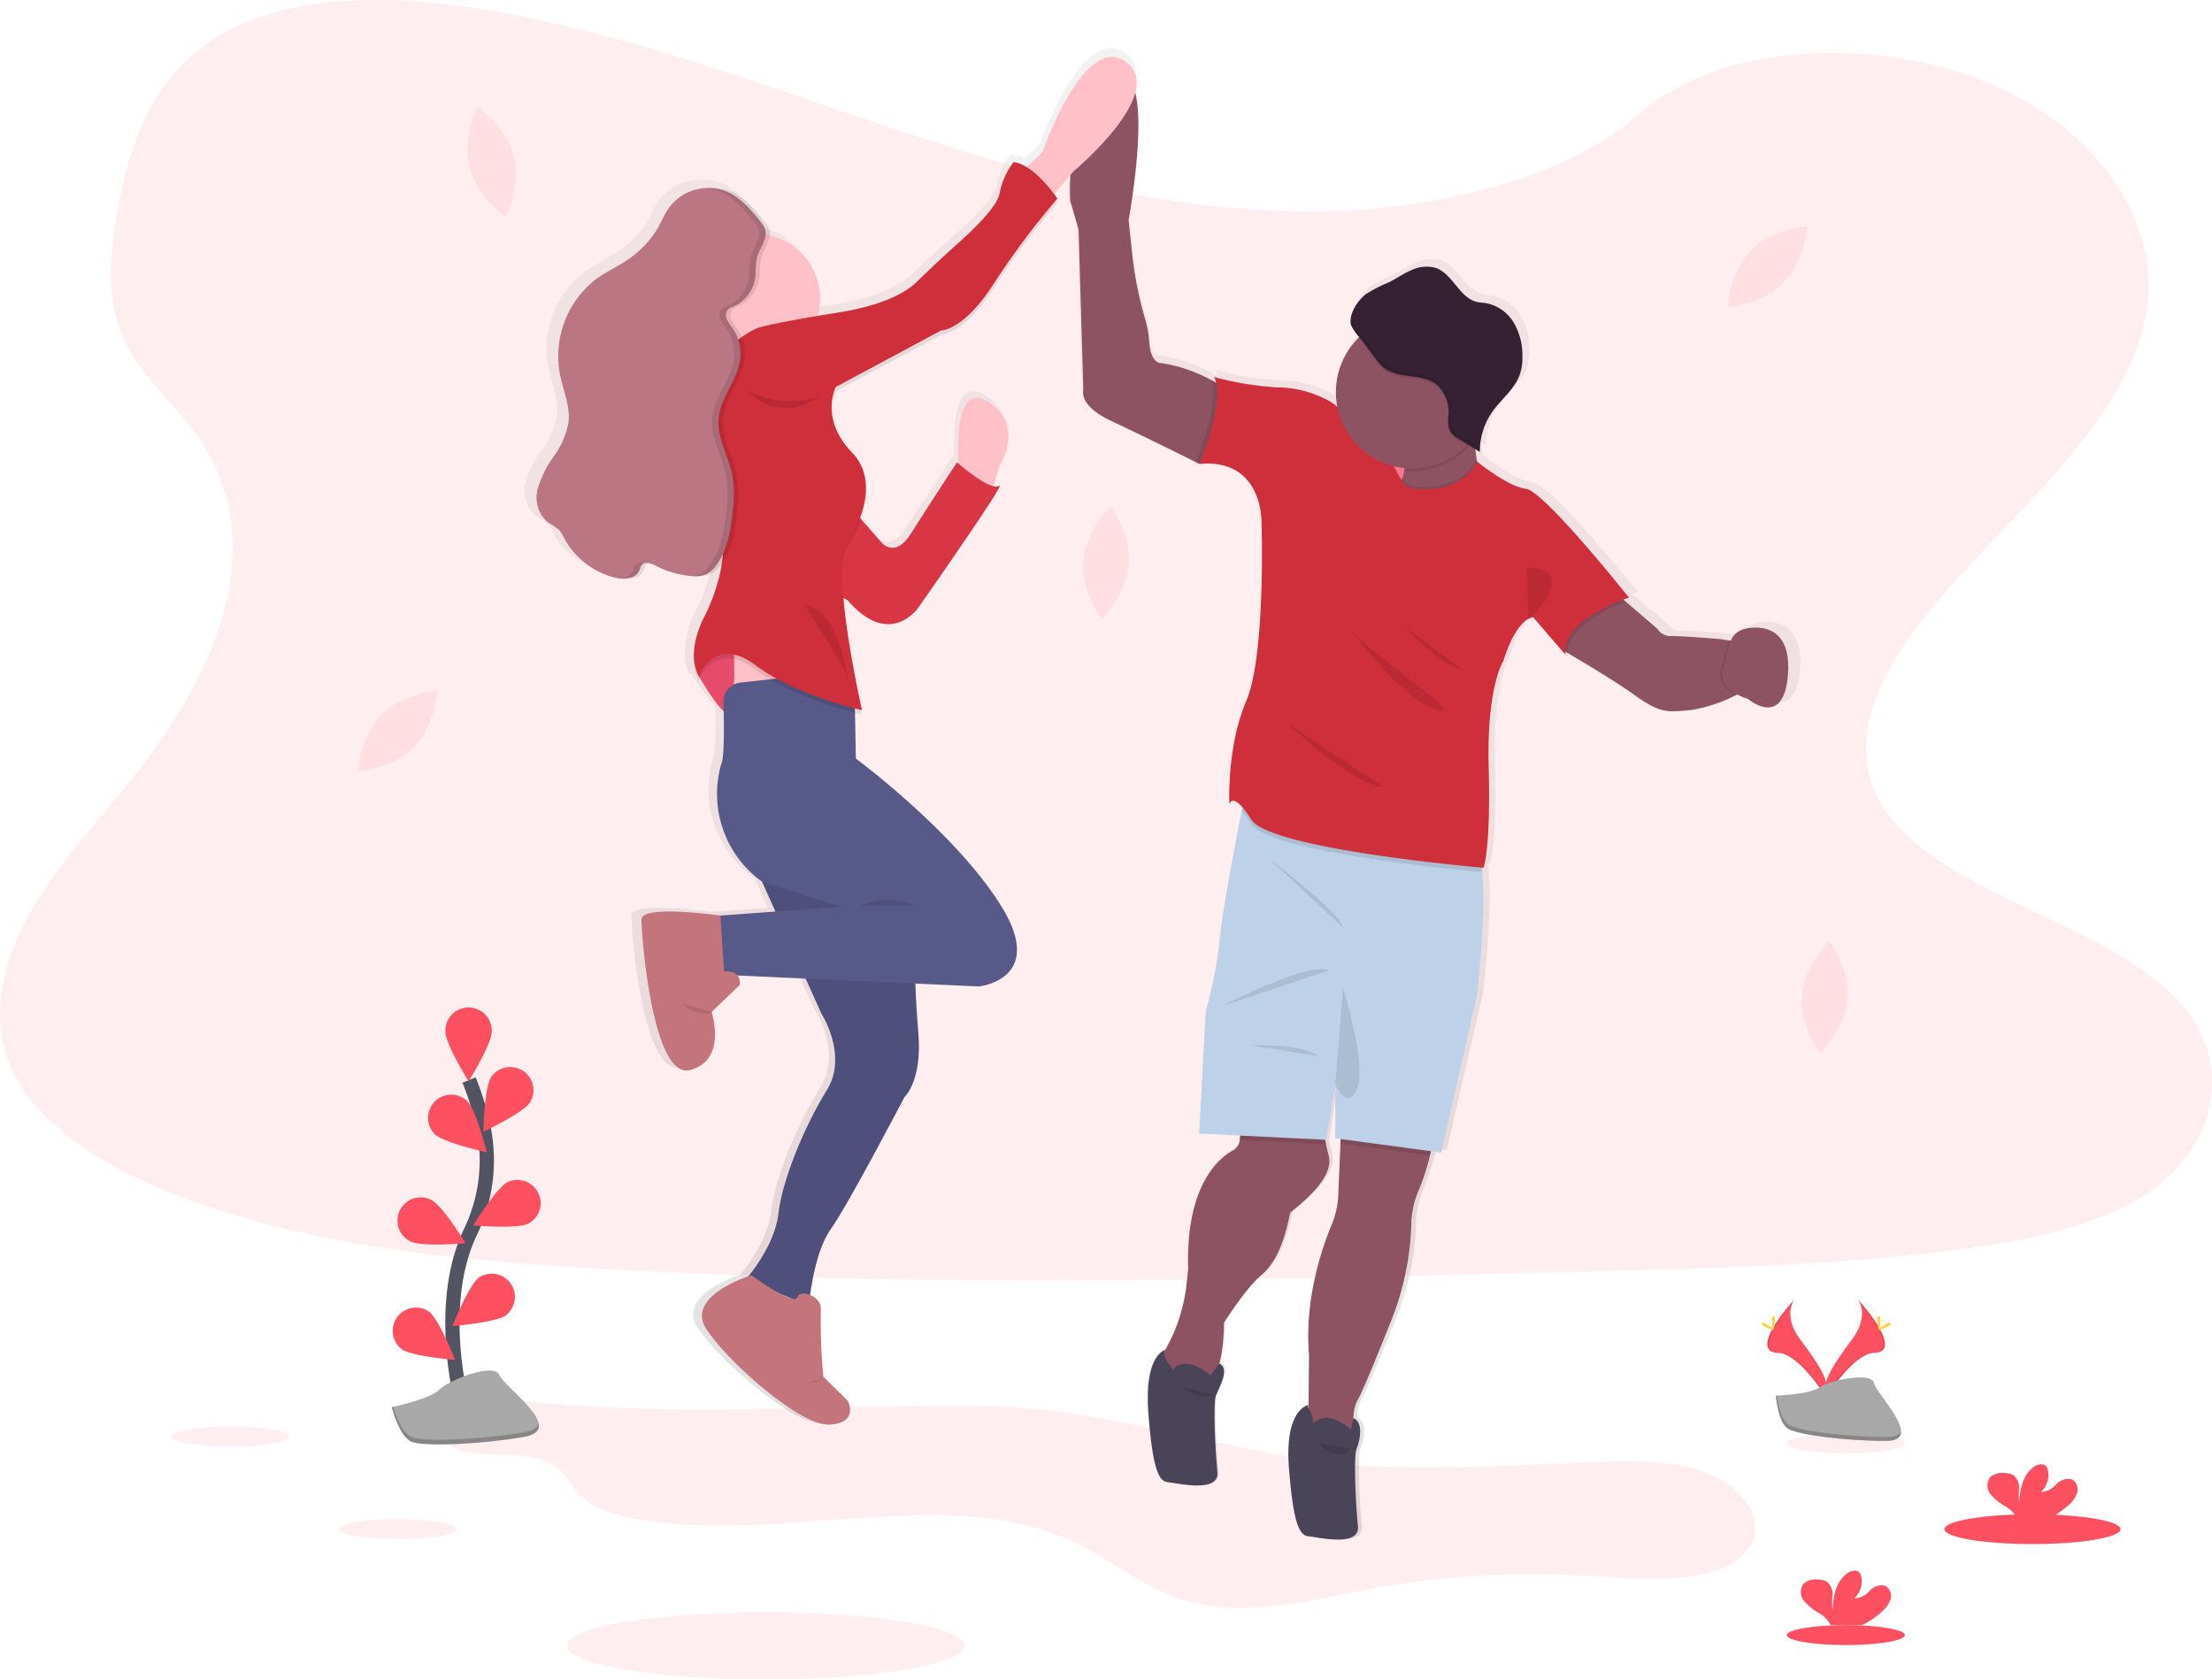 <svg xmlns="http://www.w3.org/2000/svg" xmlns:xlink="http://www.w3.org/1999/xlink" width="310.213" height="235.568" viewBox="0 0 310.213 235.568">
  <defs>
    <linearGradient id="linear-gradient" x1="0.5" y1="1" x2="0.5" gradientUnits="objectBoundingBox">
      <stop offset="0" stop-color="gray" stop-opacity="0.251"/>
      <stop offset="0.54" stop-color="gray" stop-opacity="0.122"/>
      <stop offset="1" stop-color="gray" stop-opacity="0.102"/>
    </linearGradient>
  </defs>
  <g id="happiness-home" transform="translate(-1349.195 -3308.112)">
    <path id="Path_430" data-name="Path 430" d="M308.552,705.8c-2.612-.264-5.341-.547-7.814.144s-4.523,2.71-3.789,4.64c1.641,4.3,11.271,1.306,15.711,4.247,1.586,1.051,2.2,2.7,3.442,3.995,2,2.1,5.448,3.073,8.773,3.611,19.973,3.229,42.743-5.082,60.249,2.922,5.669,2.593,10.14,6.72,16.357,8.45,8.235,2.292,17.254-.157,25.775-1.727a126.074,126.074,0,0,1,32.231-1.69c7.968.615,18.566.82,21.116-4.966,1.641-3.721-1.831-7.863-6.441-9.624s-10.005-1.705-15.152-1.536c-9.934.356-19.872,1.076-29.806.725-19.211-.682-37.359-8.3-56.066-8.549C351.35,706.179,330.44,708.007,308.552,705.8Z" transform="translate(1114.336 2798.897)" fill="#ff5062" opacity="0.1"/>
    <path id="Path_431" data-name="Path 431" d="M261.97,385.38c-3.073,3.107-3.26,7.869-3.26,7.869s4.76-.27,7.82-3.38S269.794,382,269.794,382,265.031,382.28,261.97,385.38Z" transform="translate(1140.721 3023.001)" fill="#ff5062" opacity="0.1"/>
    <path id="Path_432" data-name="Path 432" d="M308.887,124.211c1.085,4.225,5.064,6.852,5.064,6.852s2.222-4.219,1.137-8.444-5.064-6.849-5.064-6.849S307.79,119.989,308.887,124.211Z" transform="translate(1106.172 3207.424)" fill="#ff5062" opacity="0.1"/>
    <path id="Path_433" data-name="Path 433" d="M887.053,173.433c-3.073,3.107-3.263,7.869-3.263,7.869s4.763-.27,7.823-3.38,3.26-7.873,3.26-7.873S890.114,170.342,887.053,173.433Z" transform="translate(707.715 3169.823)" fill="#ff5062" opacity="0.1"/>
    <path id="Path_434" data-name="Path 434" d="M589.552,305.6c-.357,4.345,2.541,8.131,2.541,8.131s3.482-3.26,3.838-7.608S593.389,298,593.389,298,589.908,301.254,589.552,305.6Z" transform="translate(911.561 3081.189)" fill="#ff5062" opacity="0.1"/>
    <path id="Path_435" data-name="Path 435" d="M917.612,503.905c-.356,4.345,2.541,8.131,2.541,8.131s3.482-3.26,3.838-7.605-2.541-8.131-2.541-8.131S917.968,499.56,917.612,503.905Z" transform="translate(684.308 2943.823)" fill="#ff5062" opacity="0.1"/>
    <path id="Path_436" data-name="Path 436" d="M275.463,96.3c-19.887-.6-38.828-6.146-56.915-12.23s-36-12.811-55.412-16.031c-12.485-2.071-26.764-2.363-36.821,3.429-9.682,5.571-12.811,15.192-14.491,24.118-1.266,6.714-2.01,13.782,1.457,20.068,2.409,4.366,6.68,8.035,9.636,12.214,10.285,14.55,3.014,32.489-8.128,46.707-5.224,6.665-11.293,13.019-15.327,20.115s-5.9,15.22-2.369,22.453c3.5,7.172,11.833,12.559,20.864,16.347,18.342,7.682,39.947,9.9,61.029,11.145,46.654,2.766,93.555,1.567,140.332.369,17.312-.443,34.7-.891,51.728-3.208,9.458-1.284,19.22-3.325,26.088-8.254,8.714-6.256,10.875-16.848,5.033-24.693-9.8-13.155-36.874-16.424-43.729-30.544-3.767-7.771.1-16.427,5.58-23.636,11.75-15.462,31.444-29.029,32.479-46.707.713-12.138-8.754-24.294-23.393-30.037-15.342-6.023-36.622-5.264-47.936,4.7C313.507,92.88,293.024,96.829,275.463,96.3Z" transform="translate(1253.969 3241.425)" fill="#ff5062" opacity="0.1"/>
    <path id="Path_437" data-name="Path 437" d="M507.237,169.32a2.766,2.766,0,0,0-1.887,1.662l-.307-.049-1.146-.184s-6.072-.5-7.206-.424a2.268,2.268,0,0,1-1.844-1.042l-4.514-3.819-.35-.307c.489-.184.793-.28.793-.28s-12.113-15.057-14.725-15.349-6.929-3.807-6.972-3.841l-.046-.24c-.1-.507-.166-1.02-.218-1.536l.642.393h0a5.182,5.182,0,0,1,.018-.535h0a9.723,9.723,0,0,1,1.807-5.162c1.263-1.751,3.131-3.128,3.878-5.147a7.437,7.437,0,0,0,.4-2.7,9,9,0,0,0-1.26-4.7,5.869,5.869,0,0,0-3.964-2.735c-.43-.068-.87-.077-1.294-.175-2.523-.593-3.451-3.976-5.9-4.806a4.972,4.972,0,0,0-3.518.347c-1.1.479-2.1,1.168-3.18,1.7a18.761,18.761,0,0,0-3.282,1.675,3.429,3.429,0,0,0-.307.264h0l-.194.187h0a6.956,6.956,0,0,0-1.048,1.367l-.046.077c-.031.052-.058.108-.086.163s-.046.086-.065.129-.049.1-.071.147l-.065.147-.055.141c-.018.052-.04.1-.055.16s-.031.089-.043.135l-.046.163-.028.132a1.083,1.083,0,0,1-.031.169.545.545,0,0,0,0,.123v.568a1.87,1.87,0,0,0,.055.267h0a5.368,5.368,0,0,0,1.174,1.647c-.049.046-.1.089-.147.138a10.712,10.712,0,0,0-3.279,7.716,10.569,10.569,0,0,0,.175,1.908,10.236,10.236,0,0,0-1.791-1.085,15.637,15.637,0,0,0-6.665-1.536,45.9,45.9,0,0,1-9.052-1.457,3.6,3.6,0,0,1,.307.814c-.23-.132-.479-.273-.753-.421a22.069,22.069,0,0,0-7.067-2.366s-1.567.218-1.776-3.073a13.952,13.952,0,0,0-.553-3.033,51.694,51.694,0,0,1-1.862-9.218l-.525-4.83s2.366-12.6.943-17.97a3.721,3.721,0,0,0-1.309-4.336c-5.952-4.382-11.956,12.672-11.956,12.672l-2.231,2.166a4.788,4.788,0,0,0-1.893-.722s-1.2,1.229-2.037,4.585c-.442,1.779-3.466,4.751-6.2,7.144-1.942,1.7-3.816,3.466-5.688,5.239-1.383,1.315-4.465,3.2-11.188,4.259-1.054.166-2.013.323-2.888.467a9.012,9.012,0,0,0,.338-2.44,9.151,9.151,0,0,0-7.178-8.89,2.291,2.291,0,0,0,0-.648,2.686,2.686,0,0,0-.679-1.229c-1.417-1.751-2.953-3.552-5.061-4.382a6.591,6.591,0,0,0-2.732-.439h-.75a7,7,0,0,0-5.119,2.667c-.756,1.011-1.211,2.209-1.862,3.288a14.625,14.625,0,0,1-5.092,4.754c-1.214.734-2.489,1.367-3.635,2.2a13.633,13.633,0,0,0-5.03,13.594c.461,2.191,1.435,4.348,1.174,6.57a11.534,11.534,0,0,1-2.08,4.735,14.741,14.741,0,0,0-2.323,4.643,4.594,4.594,0,0,0,1.438,4.714,11.345,11.345,0,0,1,1.6,1.069,5.131,5.131,0,0,1,.737,1.155,11.5,11.5,0,0,0,7.15,5.556,5.224,5.224,0,0,0,1.463.16h.147a2.463,2.463,0,0,0,2.661-1.229,2.79,2.79,0,0,1,.255-.651.765.765,0,0,1,.446-.307,4.091,4.091,0,0,1,1.042.393,13.25,13.25,0,0,0,5.064,1.447,7.121,7.121,0,0,0,.888.015,3.927,3.927,0,0,0,1.81-.258,3.878,3.878,0,0,0,1.392-1.192c.08-.1.154-.209.23-.307a25.415,25.415,0,0,1-2.268,7.067,12.826,12.826,0,0,0-1.712,6.17,6.2,6.2,0,0,0,.691,3.257s.052-.135.16-.347a26.106,26.106,0,0,0,3.4,4.708c.055,2.922.043,6.582-.323,7.335a15.172,15.172,0,0,0,5.8,16.695l1.927,4.219-7.931.562c-.8-.111-11.173-1.506-11.225.525-.052,2.111,1.567,22.668,6.945,21.276,5.012-1.3,3.359-7.292,3.11-8.1l.178-.049-.2-.055,4.01-3.8a1.776,1.776,0,0,0-.307-1.318l.04-.022,9.685.433,2.277,4.947s3.863,5.875.731,10.819-6.37,12.675-6.892,17.364c-.427,3.835-3.266,7.6-4.283,8.844-1.816.615-8.782,3.349-6,7.488,3.183,4.738,13.52,13.757,17.7,13.447s2.5-3.349,2.5-3.349l-3.494-3.386a85.181,85.181,0,0,1-.366-9.326,2.173,2.173,0,0,0-1.536-2.222c.329-2.351,1.161-6.806,2.95-9.268,2.5-3.454,10.546-18.652,10.546-18.652s2.557-2.268,1.982-9.016c-.23-2.723-.36-5.113-.433-7l9.1.409s9.762-.98,3.131-11.44-20.726-20.711-20.726-20.711l-.126-6.474c.639.16,1.014.24,1.014.24s-.055-.234-.147-.651l.147.034a140.59,140.59,0,0,1-2.664-15.825l.575.264c6.057,7.009,10.14,1.085,10.14,1.085S402,148.3,400.749,149.122a1.088,1.088,0,0,1-.842.052l.922-2.938s3.776-5.771-1.705-9.016c-4.474-2.649-4.357,5.654-4.164,8.791l-.221-.187s-4.28,6.453-6.579,10.048-4.228,1.229-4.228,1.229l-2.9-3.273a11.5,11.5,0,0,0,.691-4.093,6.954,6.954,0,0,0-1.964-5.31,9.209,9.209,0,0,1-2.931-6.13,6.489,6.489,0,0,1,.581-2.526l15.091-7.989s3.183.049,7.464-6.545a113.2,113.2,0,0,1,9.139-12.055s-.089-.129-.243-.341c.154-.181.243-.28.243-.28s-.175-.255-.473-.648l2.326-2.683a34.409,34.409,0,0,0-.028,3.641l1.2,4.071.676,22.668s-.731,2.151,3.97,4.33c3.976,1.844,10.275,4.917,12.113,5.823-.068.166-.108.255-.108.255l.547-.037.08.037h0c9.185-.824,8.871,8.346,8.871,8.346s.615,18.652-2.191,25.145-2.4,14.528-2.4,14.528.28-1.37,1.844.421c-.031.157-.065.326-.1.5-.9,4.5-2.766,14.058-3.113,17.936a62.847,62.847,0,0,1-2.037,10.448l-.922,17.156,5.872.286-.065.615a1.93,1.93,0,0,1-1,1.5c-2.01,1.091-6.76,4.917-6.379,16.722l-.2,1.9a23.857,23.857,0,0,1-2.867,9.16c-.135.24-.255.47-.356.691a.566.566,0,0,1,.16-.329s-3.051.633-2.424,8.877,1.567,9.685,2.821,9.787,7.375,1.6,7.046-1.441-.615-9.79-.209-10.819,2.071-3.807.492-4.477h0a23.549,23.549,0,0,0,.661-5.777s3.073-4.843,5.27-6.646,3.38-4.867,4.176-8.81c.055-.258,6.474-4.535,5.531-8.088-.166-.615-.286-1.158-.378-1.65-.04-.218-.074-.424-.1-.615h.114l1.306-7.833v7.627l.774.1-.028.615-.329,7.313a12.04,12.04,0,0,1-.922,4.142c-1.383,3.273-3.933,10.558-3.239,18.437L445,278.807c-.221.043-3.411.8-2.805,8.758.615,8.241,1.564,9.685,2.818,9.787s7.375,1.6,7.049-1.441-.615-9.79-.209-10.819,1.137-3.752-.443-4.422a5.888,5.888,0,0,1,.658-2.652c.688-1.171,2.987-6.736,4.717-11.016a39.427,39.427,0,0,0,2.9-13.622q0-.078,0-.157a12.771,12.771,0,0,1,1-4.588,29.582,29.582,0,0,0,1.672-5.042c.043-.206.077-.406.108-.615l1.5.2,5.119-22.155s1.4-12.009.716-17.432c-.028-.224-.058-.43-.1-.63l.307.028s1.045-2.676.731-14.116,2.09-15.057,2.09-15.057c1.3-4.111,2.729-5.488,3.564-5.949h0a1.509,1.509,0,0,1,.716-.234l3.875,4.434h0l.713.817a.26.26,0,0,0,0-.049l.307.36a3.31,3.31,0,0,1-.025-.55c2.068,1.2,6.846,4.01,9.7,6.026,3.718,2.627,4.738,2.32,7.989,2.046a21.846,21.846,0,0,0,6.428-2.111l.163-.077a7.849,7.849,0,0,0,1.512.615s5.248,4.446,5.755-3.669S507.237,169.32,507.237,169.32ZM371.112,263.827a7.591,7.591,0,0,1-1.536-.648Zm-8.217-87.845.018,1.152-.08.037C362.858,176.765,362.876,176.366,362.895,175.982Zm82.087,102.853v.449A.329.329,0,0,1,444.982,278.835Z" transform="translate(1088.119 3226.254)" fill="url(#linear-gradient)"/>
    <rect id="Rectangle_91" data-name="Rectangle 91" width="8.911" height="9.372" transform="translate(1540.942 3370.069)" fill="#ff7590"/>
    <path id="Path_438" data-name="Path 438" d="M643.463,589.775c-.784,3.918-1.945,6.963-4.1,8.758s-5.172,6.607-5.172,6.607c-.052,6.4-1.742,8.346-1.742,8.346l-1.742.461h-4.3a21.291,21.291,0,0,1-.922-3.429,4.024,4.024,0,0,1,.676-1.911,23.945,23.945,0,0,0,2.812-9.1l.2-1.89c-.363-11.729,4.3-15.536,6.259-16.621a1.918,1.918,0,0,0,.974-1.487h0l.347-3.352,11.572.568a9.181,9.181,0,0,0,.194,3.38c.089.489.209,1.033.369,1.638C649.811,585.267,643.512,589.517,643.463,589.775Z" transform="translate(886.65 2888.51)" fill="#8e5362"/>
    <path id="Path_439" data-name="Path 439" d="M709.37,584.335a29.827,29.827,0,0,1-1.638,5.012,12.869,12.869,0,0,0-.983,4.56q0,.078,0,.157A39.688,39.688,0,0,1,703.9,607.6c-1.7,4.253-3.952,9.787-4.628,10.952-1.125,1.945-.461,5.224-.461,5.224l-6.514-.461.114-10.961c-.679-7.826,1.822-15.057,3.177-18.323a12.008,12.008,0,0,0,.922-4.115l.307-7.27.1-2.151s11.517-1.638,12.488.974A5.529,5.529,0,0,1,709.37,584.335Z" transform="translate(840.366 2885.85)" fill="#8e5362"/>
    <path id="Path_440" data-name="Path 440" d="M673.125,580.1,661,579.5l.347-3.352,11.584.568A8.911,8.911,0,0,0,673.125,580.1Z" transform="translate(862.047 2888.51)" opacity="0.1"/>
    <path id="Path_441" data-name="Path 441" d="M719.555,584.335,707,582.648l.1-2.151s11.517-1.638,12.488.974A5.493,5.493,0,0,1,719.555,584.335Z" transform="translate(830.182 2885.85)" opacity="0.1"/>
    <path id="Path_442" data-name="Path 442" d="M681.465,457.33l-5.018,22.023-14.851-2v-7.581l-1.284,7.79-17.822-.873.922-17.054a63.238,63.238,0,0,0,2-10.4c.347-3.853,2.172-13.357,3.054-17.822.307-1.472.479-2.4.479-2.4s30.525,6.348,32.523,8.653a4.86,4.86,0,0,1,.7,2.338C682.839,445.395,681.465,457.33,681.465,457.33Z" transform="translate(874.869 2990.43)" fill="#bdd2e8"/>
    <path id="Path_443" data-name="Path 443" d="M653.33,514.2s12.015-6.3,14.943-4.969Z" transform="translate(867.359 2934.992)" opacity="0.1"/>
    <path id="Path_444" data-name="Path 444" d="M674.66,458.82s9.987,7.581,10.294,9.627Z" transform="translate(852.584 2969.786)" opacity="0.1"/>
    <path id="Path_445" data-name="Path 445" d="M665.83,543.777s7.221-.307,9.526,1.536Z" transform="translate(858.7 2910.948)" opacity="0.1"/>
    <path id="Path_446" data-name="Path 446" d="M705.735,517.44s3.432,11.234,1.945,14.307-3.021-.719-3.021-.719Z" transform="translate(831.803 2929.179)" opacity="0.1"/>
    <path id="Path_447" data-name="Path 447" d="M686.067,708s-3.38.513-2.766,8.705,1.536,9.63,2.766,9.732,7.221,1.589,6.914-1.435-.615-9.728-.206-10.755,1.115-3.727-.433-4.394l-.335,1.579s-3.279-3.024-5.224-.82a8.514,8.514,0,0,0-.4-1.576C686.187,708.556,685.763,708.307,686.067,708Z" transform="translate(846.649 2797.175)" fill="#494457"/>
    <path id="Path_448" data-name="Path 448" d="M833.915,350.6s-.774.433-1.911.974a21.288,21.288,0,0,1-6.305,2.1c-3.19.27-4.188.578-7.836-2.034-2.8-2-7.485-4.8-9.526-5.989l-.888-.525-.089-.052v-.037l1.693-4.652,5.992-3.186,1.487,1.275,4.428,3.795a2.21,2.21,0,0,0,1.807,1.036c1.115-.077,7.067.421,7.067.421l1.125.184,2.369.393Z" transform="translate(760.66 3054.035)" fill="#8e5362"/>
    <path id="Path_449" data-name="Path 449" d="M884.405,365.753s-.774.433-1.911.974c-1.2-.615-2.695-1.767-2.12-3.663.519-1.705.661-3.036,1.088-3.995l2.369.393Z" transform="translate(710.17 3038.885)" opacity="0.1"/>
    <path id="Path_450" data-name="Path 450" d="M884.292,353.369s6.683-1.921,6.186,6.146-5.648,3.651-5.648,3.651-4.379-1.152-3.457-4.188S882.027,354.1,884.292,353.369Z" transform="translate(709.479 3042.973)" fill="#8e5362"/>
    <path id="Path_451" data-name="Path 451" d="M608.775,152.82l-6.963,2.925-.108.046-.077-.037-.433-.218c-1.8-.9-7.989-3.967-11.883-5.789-4.609-2.151-3.893-4.3-3.893-4.3l-.664-22.533-1.18-4.047s-.833-13.717,5.838-17.155,2.357,19.869,2.357,19.869l.516,4.843a51.86,51.86,0,0,0,1.828,9.148,14.215,14.215,0,0,1,.541,3.014c.206,3.276,1.742,3.057,1.742,3.057a21.39,21.39,0,0,1,6.926,2.354,17.326,17.326,0,0,1,2.292,1.45Z" transform="translate(915.703 3217.403)" fill="#8e5362"/>
    <path id="Path_452" data-name="Path 452" d="M732.933,268.72l-5.943-.615a22.833,22.833,0,0,0,2.523-5.141,8.727,8.727,0,0,0,.261-1.06,3.537,3.537,0,0,0-.326-2.609c-1.739-2.56,10.346-6.146,10.346-6.146a29.524,29.524,0,0,0-.132,4.265,21.564,21.564,0,0,0,.307,2.953c.366,1.988,1.094,3.859,2.483,4.818C746.247,267.8,732.933,268.72,732.933,268.72Z" transform="translate(816.334 3112.258)" fill="#8e5362"/>
    <path id="Path_453" data-name="Path 453" d="M732.933,284.992l-5.943-.615a22.832,22.832,0,0,0,2.523-5.141,2.146,2.146,0,0,0,1.884,1.146s6,.888,8.579-3.743c.366,1.988,1.094,3.859,2.483,4.818C746.247,284.07,732.933,284.992,732.933,284.992Z" transform="translate(816.334 3095.986)" opacity="0.1"/>
    <path id="Path_454" data-name="Path 454" d="M808.384,345.653a3.3,3.3,0,0,0,.025.547l-.922-1.072-.077-.089,1.693-4.652L815.1,337.2l1.487,1.275C814.453,339.289,808.479,341.874,808.384,345.653Z" transform="translate(760.625 3054.035)" opacity="0.1"/>
    <path id="Path_455" data-name="Path 455" d="M648.335,248.9l-6.963,2.925h-.184l-.538.037s.04-.089.1-.255c.581-1.41,3.276-8.3,2.111-11.541a17.323,17.323,0,0,1,2.292,1.45Z" transform="translate(876.143 3121.319)" opacity="0.1"/>
    <path id="Path_456" data-name="Path 456" d="M695.636,440c-2.71-.243-29.825-2.75-32.354-6.742a14.024,14.024,0,0,0-1.352-1.844c.307-1.472.479-2.4.479-2.4s30.525,6.348,32.522,8.653A4.794,4.794,0,0,1,695.636,440Z" transform="translate(861.402 2990.437)" opacity="0.1"/>
    <path id="Path_457" data-name="Path 457" d="M672.979,254.491s6.063.9,8.625-3.813c0,0,4.28,3.515,6.84,3.816s14.442,15.26,14.442,15.26-9.526,3.073-8.911,7.989l-4.508-5.224s-2.252-.1-4.2,6.146c0,0-2.357,3.583-2.05,14.952s-.716,14.034-.716,14.034-29.911-2.56-32.572-6.76-3.073-2.151-3.073-2.151-.412-7.989,2.354-14.442,2.151-24.991,2.151-24.991.307-9.117-8.705-8.3c0,0,3.789-8.81,2.05-12.19a44.366,44.366,0,0,0,8.877,1.45,15.186,15.186,0,0,1,6.539,1.536,7.253,7.253,0,0,1,2.713,2.046,3.984,3.984,0,0,0,4.609,1.334,46.525,46.525,0,0,0,2.673,6.554c.12.224.24.446.363.658a10.08,10.08,0,0,0,.547.867A2.2,2.2,0,0,0,672.979,254.491Z" transform="translate(874.751 3122.185)" fill="#cf2e3b"/>
    <path id="Path_458" data-name="Path 458" d="M744.839,257.385a10.519,10.519,0,0,1-1.088,1.306,10.721,10.721,0,0,1-7.682,3.239,11.036,11.036,0,0,1-1.109-.055,3.537,3.537,0,0,0-.326-2.609c-1.739-2.56,10.346-6.146,10.346-6.146A29.517,29.517,0,0,0,744.839,257.385Z" transform="translate(811.157 3112.279)" opacity="0.1"/>
    <path id="Path_459" data-name="Path 459" d="M726.17,221.575a10.715,10.715,0,1,1-3.138-7.617,10.755,10.755,0,0,1,3.138,7.617Z" transform="translate(831.803 3141.581)" fill="#8e5362"/>
    <path id="Path_460" data-name="Path 460" d="M792,325.792l.221,7.2s3.211-2.587,3.313-5.046S792,325.792,792,325.792Z" transform="translate(771.301 3061.946)" opacity="0.1"/>
    <path id="Path_461" data-name="Path 461" d="M707.66,349.24s8.45,11.6,13.367,12.777S709.5,353,707.66,349.24Z" transform="translate(829.725 3045.694)" opacity="0.1"/>
    <path id="Path_462" data-name="Path 462" d="M736.83,353.17s4.711,5.322,8.091,5.986Z" transform="translate(809.518 3042.972)" opacity="0.1"/>
    <path id="Path_463" data-name="Path 463" d="M682.83,396.82s8.6,8.45,13.52,8.963Z" transform="translate(846.924 3012.735)" opacity="0.1"/>
    <path id="Path_464" data-name="Path 464" d="M733.374,221.571a10.714,10.714,0,0,1-3.073,7.516l-1.18-.734a3.263,3.263,0,0,1-1.149-1,3.971,3.971,0,0,1-.246-2.228,5.241,5.241,0,0,0-1.635-4.351c-2.037-1.632-5.3-.728-7.375-2.329a7.27,7.27,0,0,1-1.306-1.453l-1.942-2.6c-.117-.154-.258-.307-.409-.489a10.755,10.755,0,0,1,18.3,7.682Z" transform="translate(824.598 3141.584)" opacity="0.1"/>
    <path id="Path_465" data-name="Path 465" d="M713.737,192.247a19.3,19.3,0,0,1,3.217-1.662c1.082-.541,2.037-1.229,3.119-1.69a4.912,4.912,0,0,1,3.454-.347c2.406.827,3.316,4.188,5.789,4.778.418.1.848.108,1.269.172a5.777,5.777,0,0,1,3.887,2.719,9.054,9.054,0,0,1,1.229,4.674,7.488,7.488,0,0,1-.39,2.683c-.731,2.007-2.566,3.38-3.8,5.116a9.728,9.728,0,0,0-1.779,5.682l-3-1.865a3.233,3.233,0,0,1-1.149-1,3.971,3.971,0,0,1-.246-2.228,5.249,5.249,0,0,0-1.632-4.351c-2.04-1.632-5.307-.728-7.375-2.329a7.27,7.27,0,0,1-1.306-1.453l-1.942-2.6a7.417,7.417,0,0,1-1.413-1.957C711.257,195.1,712.655,193.08,713.737,192.247Z" transform="translate(827 3157.137)" fill="#362133"/>
    <path id="Path_466" data-name="Path 466" d="M727.051,221.521a3.233,3.233,0,0,1-1.149-1,3.971,3.971,0,0,1-.246-2.228,5.241,5.241,0,0,0-1.635-4.351c-2.037-1.632-5.3-.728-7.375-2.329a7.276,7.276,0,0,1-1.306-1.453l-1.942-2.6a7.345,7.345,0,0,1-1.413-1.957c-.335-1.186.513-2.732,1.42-3.721-1.017.94-2.133,2.726-1.755,4.056a7.7,7.7,0,0,0,1.414,1.957l1.942,2.6a7.268,7.268,0,0,0,1.306,1.453c2.062,1.6,5.328.7,7.375,2.329a5.248,5.248,0,0,1,1.632,4.351,3.971,3.971,0,0,0,.246,2.228,3.233,3.233,0,0,0,1.149,1l3,1.865a5.06,5.06,0,0,1,.019-.532Z" transform="translate(827.012 3147.773)" opacity="0.1"/>
    <path id="Path_467" data-name="Path 467" d="M621.521,682.94s-2.993.615-2.378,8.822,1.536,9.63,2.766,9.732,7.221,1.589,6.914-1.435-.615-9.729-.206-10.755,2.031-3.783.482-4.449l-1.251,1.635s-3.279-3.024-5.224-.82C622.624,685.669,620.8,683.656,621.521,682.94Z" transform="translate(891.1 2814.534)" fill="#494457"/>
    <path id="Path_468" data-name="Path 468" d="M633.23,699.5c.648.307,1.254.682,1.9.989a4.262,4.262,0,0,0,2.062.486,1.438,1.438,0,0,0,.842-.292" transform="translate(881.283 2803.063)" opacity="0.1"/>
    <path id="Path_469" data-name="Path 469" d="M697.33,725.62a10.432,10.432,0,0,0,1.115,1.1,3.894,3.894,0,0,0,2.151.446.872.872,0,0,0,.369-.046.9.9,0,0,0,.329-.307l.4-.519" transform="translate(836.88 2784.969)" opacity="0.1"/>
    <path id="Path_470" data-name="Path 470" d="M532.641,258.72s-1.383-13.109,3.995-9.882,1.675,8.96,1.675,8.96l-1.263,4.047Z" transform="translate(951.074 3115.599)" fill="#ffc1c7"/>
    <path id="Path_471" data-name="Path 471" d="M561,109l3.073-3.017s5.891-16.953,11.729-12.6-7.4,15.364-7.4,15.364l-3.509,4.1Z" transform="translate(931.318 3223.424)" fill="#ffc1c7"/>
    <path id="Path_472" data-name="Path 472" d="M414.314,360.3l-.154,3.481s2.818,4.917,3.995,5.276,1.075-10.4,1.075-10.4Z" transform="translate(1033.037 3039.169)" fill="#ff5374"/>
    <path id="Path_473" data-name="Path 473" d="M414.314,360.3l-.154,3.481s2.818,4.917,3.995,5.276,1.075-10.4,1.075-10.4Z" transform="translate(1033.037 3039.169)" opacity="0.1"/>
    <path id="Path_474" data-name="Path 474" d="M334.76,284.87l.209,12.832h14.286l-1.076-7.476Z" transform="translate(1117.302 3110.777)" fill="#ffc1c7"/>
    <path id="Path_475" data-name="Path 475" d="M437.256,455.82l.667,4.1,8.349,18.541s3.789,5.838.716,10.755-6.247,12.6-6.76,17.257-4.557,9.218-4.557,9.218l8.81,3.74s.615-7.323,3.073-10.755S457.9,490.134,457.9,490.134s2.51-2.255,1.948-8.963-.513-11.422-.513-11.422l-.87-10.7Z" transform="translate(1018.137 2971.864)" fill="#575988"/>
    <path id="Path_476" data-name="Path 476" d="M437.256,455.82l.667,4.1,8.349,18.541s3.789,5.838.716,10.755-6.247,12.6-6.76,17.257-4.557,9.218-4.557,9.218l8.81,3.74s.615-7.323,3.073-10.755S457.9,490.134,457.9,490.134s2.51-2.255,1.948-8.963-.513-11.422-.513-11.422l-.87-10.7Z" transform="translate(1018.137 2971.864)" opacity="0.1"/>
    <path id="Path_477" data-name="Path 477" d="M422.528,648.82s-9.424,2.867-6.3,7.581,13.265,13.674,17.361,13.367,2.458-3.331,2.458-3.331l-3.432-3.38a82.343,82.343,0,0,1-.356-9.268c.258-2.1-2.919-3.073-3.331-1.844S422.528,648.82,422.528,648.82Z" transform="translate(1032.045 2838.17)" fill="#c4747b"/>
    <path id="Path_478" data-name="Path 478" d="M432.323,375.58l-7.47.827a2.679,2.679,0,0,0-2.385,2.732c.08,2.987.132,7.737-.286,8.6a15.178,15.178,0,0,0,5.685,16.593l11.114,3.534L421.16,409.15l.565,9.885,2.766-1.536,33.8,1.536s9.578-.974,3.073-11.369-20.33-20.588-20.33-20.588l-.154-8.094-1.026-2.354Z" transform="translate(1028.188 3027.448)" fill="#575988"/>
    <path id="Path_479" data-name="Path 479" d="M487.66,478.342a9.6,9.6,0,0,1,7.682,0Z" transform="translate(982.122 2956.818)" opacity="0.1"/>
    <path id="Path_480" data-name="Path 480" d="M399.059,483.356s-11.01-1.586-11.062.513,1.536,22.533,6.812,21.15,3.021-8.143,3.021-8.143l3.945-3.789s.409-2.1-2.2-1.9Z" transform="translate(1051.162 2953.188)" fill="#c4747b"/>
    <path id="Path_481" data-name="Path 481" d="M478.481,284.067l4.351,4.969s1.9,2.357,4.148-1.229,6.453-9.987,6.453-9.987,4.661,4.1,5.891,3.279-11.317,17.057-11.317,17.057-3.995,5.888-9.938-1.075l-1.739-.82Z" transform="translate(989.971 3095.169)" fill="#ff5374"/>
    <path id="Path_482" data-name="Path 482" d="M478.481,284.067l4.351,4.969s1.9,2.357,4.148-1.229,6.453-9.987,6.453-9.987,4.661,4.1,5.891,3.279-11.317,17.057-11.317,17.057-3.995,5.888-9.938-1.075l-1.739-.82Z" transform="translate(989.971 3095.169)" fill="#cf2e3b" opacity="0.81"/>
    <circle id="Ellipse_64" data-name="Ellipse 64" cx="9.065" cy="9.065" r="9.065" transform="translate(1446.076 3340.915)" fill="#ffc1c7"/>
    <path id="Path_483" data-name="Path 483" d="M420.545,166.056s-7.79,3.687-6.868,10.14a142.677,142.677,0,0,1,1.075,14.6s3.537,5.224-1.152,15.21c0,0-3,5.07-1,8.757,0,0,2.215-5.838,7.943-1.536s14.949,6.3,14.949,6.3-4.763-20.9-1.844-23.814c0,0,5.07-7.528.461-12.291s-2.3-9.218-2.3-9.218l14.8-7.937s3.122.049,7.323-6.505a112.873,112.873,0,0,1,8.963-11.984s-3.177-4.763-6.146-5.122a10.6,10.6,0,0,0-2,4.56c-.436,1.767-3.4,4.72-6.084,7.1-1.905,1.69-3.743,3.445-5.577,5.224-1.358,1.306-4.382,3.174-10.976,4.231C421.261,165.5,420.545,166.056,420.545,166.056Z" transform="translate(1034.592 3188.804)" opacity="0.1"/>
    <path id="Path_484" data-name="Path 484" d="M420.545,164.056s-7.79,3.687-6.868,10.14a142.676,142.676,0,0,1,1.075,14.6s3.537,5.224-1.152,15.21c0,0-3,5.07-1,8.758,0,0,2.215-5.838,7.943-1.536s14.949,6.3,14.949,6.3-4.763-20.9-1.844-23.814c0,0,5.07-7.528.461-12.291s-2.3-9.218-2.3-9.218l14.8-7.937s3.122.049,7.323-6.505a112.873,112.873,0,0,1,8.963-11.984s-3.177-4.763-6.146-5.122a10.6,10.6,0,0,0-2,4.56c-.436,1.767-3.4,4.72-6.084,7.1-1.905,1.69-3.743,3.445-5.577,5.224-1.358,1.306-4.382,3.174-10.976,4.231C421.261,163.5,420.545,164.056,420.545,164.056Z" transform="translate(1034.592 3190.189)" fill="#cf2e3b"/>
    <path id="Path_485" data-name="Path 485" d="M461.83,342.49s6.041,8.911,6.195,10.448C468.028,352.938,467.106,343.36,461.83,342.49Z" transform="translate(1000.016 3050.37)" opacity="0.1"/>
    <path id="Path_486" data-name="Path 486" d="M436,244.82s4.213,5.07,10.3.82A13.056,13.056,0,0,1,436,244.82Z" transform="translate(1017.908 3118.028)" opacity="0.1"/>
    <path id="Path_487" data-name="Path 487" d="M374.3,158.517a2.72,2.72,0,0,0-.664-1.229c-1.389-1.742-2.9-3.531-4.966-4.357a6.865,6.865,0,0,0-7.833,2.231c-.744,1-1.186,2.194-1.828,3.266a14.489,14.489,0,0,1-4.993,4.726c-1.189.728-2.443,1.358-3.564,2.185a13.651,13.651,0,0,0-4.935,13.52c.452,2.176,1.407,4.32,1.149,6.53a11.563,11.563,0,0,1-2.037,4.708,14.886,14.886,0,0,0-2.28,4.609,4.6,4.6,0,0,0,1.41,4.683,11.724,11.724,0,0,1,1.57,1.063,5.1,5.1,0,0,1,.722,1.149,11.3,11.3,0,0,0,7.015,5.531c1.321.347,3.094.221,3.577-1.057a2.766,2.766,0,0,1,.249-.648c.436-.615,1.4-.27,2.074.083a12.841,12.841,0,0,0,4.956,1.423,4.133,4.133,0,0,0,2.031-.243,3.752,3.752,0,0,0,1.367-1.183c1.616-2.1,2.08-4.855,2.357-7.495a17.508,17.508,0,0,0-.022-5.162c-.522-2.723-2.179-5.267-1.933-8.026.261-2.95,2.655-5.362,3.021-8.3a6.327,6.327,0,0,0-1.079-4.36,6.235,6.235,0,0,1-.82-1.284,1.275,1.275,0,0,1,.246-1.41,2.151,2.151,0,0,1,.639-.307,5.315,5.315,0,0,0,3.171-4.763,10.581,10.581,0,0,1,.212-2.225C373.457,161.018,374.48,159.752,374.3,158.517Z" transform="translate(1082.87 3181.983)" opacity="0.1"/>
    <path id="Path_488" data-name="Path 488" d="M372.3,158.517a2.719,2.719,0,0,0-.664-1.229c-1.389-1.742-2.9-3.531-4.966-4.357a6.865,6.865,0,0,0-7.833,2.231c-.744,1-1.186,2.194-1.828,3.266a14.49,14.49,0,0,1-4.993,4.726c-1.189.728-2.443,1.358-3.564,2.185a13.651,13.651,0,0,0-4.935,13.52c.452,2.176,1.407,4.32,1.149,6.53a11.562,11.562,0,0,1-2.037,4.708,14.884,14.884,0,0,0-2.28,4.609,4.6,4.6,0,0,0,1.41,4.683,11.723,11.723,0,0,1,1.57,1.063,5.1,5.1,0,0,1,.722,1.149,11.3,11.3,0,0,0,7.015,5.531c1.321.347,3.094.221,3.577-1.057a2.766,2.766,0,0,1,.249-.648c.436-.615,1.4-.27,2.074.083a12.841,12.841,0,0,0,4.956,1.423,4.133,4.133,0,0,0,2.031-.243,3.752,3.752,0,0,0,1.367-1.183c1.616-2.1,2.08-4.855,2.357-7.495a17.508,17.508,0,0,0-.022-5.162c-.522-2.723-2.179-5.267-1.933-8.026.261-2.95,2.655-5.362,3.021-8.3a6.327,6.327,0,0,0-1.079-4.36,6.234,6.234,0,0,1-.82-1.284,1.275,1.275,0,0,1,.246-1.41,2.151,2.151,0,0,1,.639-.307,5.315,5.315,0,0,0,3.171-4.763,10.583,10.583,0,0,1,.212-2.225C371.456,161.018,372.48,159.752,372.3,158.517Z" transform="translate(1084.256 3181.983)" fill="#bb7684"/>
    <g id="Group_21" data-name="Group 21" transform="translate(1436.119 3334.469)" opacity="0.1">
      <path id="Path_489" data-name="Path 489" d="M380.227,323.931a2.9,2.9,0,0,0-.252.648,2.056,2.056,0,0,1-1.865,1.2c1.158.117,2.4-.163,2.787-1.2a2.9,2.9,0,0,1,.252-.648.768.768,0,0,1,.307-.261A1.055,1.055,0,0,0,380.227,323.931Z" transform="translate(-378.11 -271.006)"/>
      <path id="Path_490" data-name="Path 490" d="M421.529,158.49a2.652,2.652,0,0,0-.664-1.229c-1.389-1.742-2.9-3.531-4.966-4.357a6.453,6.453,0,0,0-2.827-.424,6.275,6.275,0,0,1,1.905.424c2.068.827,3.577,2.615,4.966,4.357a2.651,2.651,0,0,1,.664,1.229c.175,1.229-.845,2.5-1.183,3.641a9.634,9.634,0,0,0-.212,2.225,5.332,5.332,0,0,1-3.174,4.763,2.151,2.151,0,0,0-.639.307,1.275,1.275,0,0,0-.243,1.413,6.218,6.218,0,0,0,.817,1.284,6.321,6.321,0,0,1,1.082,4.357c-.369,2.941-2.766,5.35-3.024,8.3-.246,2.766,1.414,5.3,1.933,8.023a17.614,17.614,0,0,1,.022,5.162c-.277,2.64-.737,5.393-2.357,7.495a3.74,3.74,0,0,1-1.364,1.183,3.054,3.054,0,0,1-1,.249,3.973,3.973,0,0,0,1.927-.249,3.739,3.739,0,0,0,1.374-1.162c1.619-2.1,2.08-4.855,2.357-7.495a17.506,17.506,0,0,0-.022-5.162c-.519-2.719-2.179-5.267-1.933-8.023.264-2.953,2.655-5.362,3.024-8.3a6.321,6.321,0,0,0-1.082-4.357,6.219,6.219,0,0,1-.817-1.284,1.275,1.275,0,0,1,.243-1.413,2.15,2.15,0,0,1,.639-.307,5.325,5.325,0,0,0,3.174-4.763,10.363,10.363,0,0,1,.212-2.225C420.684,160.994,421.7,159.728,421.529,158.49Z" transform="translate(-401.074 -152.462)"/>
    </g>
    <path id="Path_491" data-name="Path 491" d="M406.82,525a4.151,4.151,0,0,0,4.25,1.174" transform="translate(1038.122 2923.942)" opacity="0.1"/>
    <path id="Path_492" data-name="Path 492" d="M466.12,696a2.609,2.609,0,0,1-2.12.535" transform="translate(998.512 2805.487)" opacity="0.1"/>
    <ellipse id="Ellipse_65" data-name="Ellipse 65" cx="8.275" cy="1.398" rx="8.275" ry="1.398" transform="translate(1373.231 3508.229)" fill="#ff5062" opacity="0.1"/>
    <ellipse id="Ellipse_66" data-name="Ellipse 66" cx="8.275" cy="1.398" rx="8.275" ry="1.398" transform="translate(1599.783 3536.069)" fill="#ff5062"/>
    <ellipse id="Ellipse_67" data-name="Ellipse 67" cx="8.275" cy="1.398" rx="8.275" ry="1.398" transform="translate(1599.783 3509.157)" fill="#ff5062" opacity="0.1"/>
    <ellipse id="Ellipse_68" data-name="Ellipse 68" cx="8.275" cy="1.398" rx="8.275" ry="1.398" transform="translate(1396.695 3521.211)" fill="#ff5062" opacity="0.1"/>
    <ellipse id="Ellipse_69" data-name="Ellipse 69" cx="12.356" cy="2.09" rx="12.356" ry="2.09" transform="translate(1621.874 3520.52)" fill="#ff5062"/>
    <ellipse id="Ellipse_70" data-name="Ellipse 70" cx="27.889" cy="4.714" rx="27.889" ry="4.714" transform="translate(1428.689 3534.252)" fill="#ff5062" opacity="0.1"/>
    <path id="Path_493" data-name="Path 493" d="M1013.692,740.784a3.6,3.6,0,0,0,1.18-1.779,1.584,1.584,0,0,0-.823-1.81,2.307,2.307,0,0,0-2.176.765,2.905,2.905,0,0,1-2.117,1.02,3.217,3.217,0,0,0,1-3.014,1.262,1.262,0,0,0-.277-.615c-.421-.449-1.18-.255-1.684.1-1.6,1.125-2.043,3.294-2.053,5.248a9.864,9.864,0,0,1-.028-2.151,2.222,2.222,0,0,0-.811-1.914,2.48,2.48,0,0,0-1.229-.307,2.57,2.57,0,0,0-2.01.572,1.976,1.976,0,0,0,.08,2.458,8.034,8.034,0,0,0,2.077,1.665,4.609,4.609,0,0,1,1.487,1.417,1.562,1.562,0,0,1,.111.252h4.5a12.517,12.517,0,0,0,2.775-1.905Z" transform="translate(625.646 2778.409)" fill="#ff5062"/>
    <path id="Path_494" data-name="Path 494" d="M928.525,789.374a3.6,3.6,0,0,0,1.177-1.779,1.589,1.589,0,0,0-.823-1.81,2.308,2.308,0,0,0-2.176.765,2.905,2.905,0,0,1-2.117,1.02,3.217,3.217,0,0,0,1-3.014,1.229,1.229,0,0,0-.277-.615c-.418-.449-1.18-.255-1.681.1-1.6,1.125-2.043,3.294-2.053,5.248a9.673,9.673,0,0,1-.031-2.151,2.222,2.222,0,0,0-.811-1.914,2.459,2.459,0,0,0-1.229-.292,2.571,2.571,0,0,0-2.01.571,1.977,1.977,0,0,0,.08,2.458,8,8,0,0,0,2.08,1.665,4.609,4.609,0,0,1,1.484,1.417,1.565,1.565,0,0,1,.111.252h4.5A12.6,12.6,0,0,0,928.525,789.374Z" transform="translate(684.644 2744.75)" fill="#ff5062"/>
    <path id="Path_495" data-name="Path 495" d="M303.409,606.492s-4.317-14.66.811-25.449a23.157,23.157,0,0,0,1.881-14.534,38.893,38.893,0,0,0-2.056-6.818" transform="translate(1110.934 2899.912)" fill="none" stroke="#535461" strokeMiterlimit="10" stroke-width="2"/>
    <path id="Path_496" data-name="Path 496" d="M304.992,529.939c0,1.8-3.254,7.006-3.254,7.006s-3.251-5.208-3.251-7.006a3.254,3.254,0,1,1,6.505,0Z" transform="translate(1113.168 2922.845)" fill="#ff5062"/>
    <path id="Path_497" data-name="Path 497" d="M322.419,558.736c-.977,1.506-6.539,4.111-6.539,4.111s.1-6.146,1.079-7.648a3.254,3.254,0,0,1,5.46,3.537Z" transform="translate(1101.117 2904)" fill="#ff5062"/>
    <path id="Path_498" data-name="Path 498" d="M318.992,611.441c-1.6.811-7.722.252-7.722.252s3.187-5.251,4.79-6.06a3.254,3.254,0,0,1,2.931,5.808Z" transform="translate(1104.311 2868.3)" fill="#ff5062"/>
    <path id="Path_499" data-name="Path 499" d="M309.328,653.935c-1.444,1.066-7.568,1.536-7.568,1.536s2.255-5.715,3.687-6.785a3.254,3.254,0,0,1,3.869,5.224Z" transform="translate(1110.898 2838.642)" fill="#ff5062"/>
    <path id="Path_500" data-name="Path 500" d="M291.543,571.943c1.291,1.251,7.292,2.547,7.292,2.547s-1.469-5.964-2.766-7.215a3.254,3.254,0,0,0-4.532,4.668Z" transform="translate(1118.623 2895.254)" fill="#ff5062"/>
    <path id="Path_501" data-name="Path 501" d="M278.533,619.493c1.6.808,7.719.249,7.719.249s-3.186-5.251-4.79-6.06a3.254,3.254,0,1,0-2.929,5.811Z" transform="translate(1128.229 2862.752)" fill="#ff5062"/>
    <path id="Path_502" data-name="Path 502" d="M275.662,669.392c1.444,1.069,7.568,1.536,7.568,1.536s-2.255-5.715-3.687-6.782a3.254,3.254,0,0,0-3.869,5.224Z" transform="translate(1129.794 2827.932)" fill="#ff5062"/>
    <path id="Path_503" data-name="Path 503" d="M274,697.443s5.258-1.045,6.662-2.437,7.71-3.826,8.41-2.086,9.464,7.654,3.506,8.7-14.021,1.392-15.773.7S274,697.443,274,697.443Z" transform="translate(1130.129 2808.04)" fill="#a8a8a8"/>
    <path id="Path_504" data-name="Path 504" d="M292.587,712.418c-5.958,1.045-14.021,1.392-15.773.694-1.337-.528-2.265-3.073-2.63-4.262L274,708.9s1.051,4.176,2.805,4.873,9.815.347,15.773-.7c1.721-.307,2.212-1.008,2.028-1.905C294.468,711.742,293.869,712.193,292.587,712.418Z" transform="translate(1130.129 2796.586)" opacity="0.2"/>
    <path id="Path_505" data-name="Path 505" d="M932.694,659.91s1.69,2.209-.777,5.531-4.5,6.146-3.687,8.226c0,0,3.724-6.192,6.76-6.278S936.021,663.625,932.694,659.91Z" transform="translate(677.059 2830.487)" fill="#ff5062"/>
    <path id="Path_506" data-name="Path 506" d="M932.918,659.91a2.764,2.764,0,0,1,.347.694c2.956,3.472,4.529,6.714,1.687,6.794-2.646.077-5.82,4.809-6.582,6a2.825,2.825,0,0,0,.089.273s3.724-6.192,6.76-6.278S936.246,663.625,932.918,659.91Z" transform="translate(676.834 2830.487)" opacity="0.1"/>
    <path id="Path_507" data-name="Path 507" d="M952.51,667.935c0,.777-.089,1.407-.2,1.407s-.194-.615-.194-1.407.108-.412.215-.412S952.51,667.158,952.51,667.935Z" transform="translate(660.382 2825.277)" fill="#ffd037"/>
    <path id="Path_508" data-name="Path 508" d="M953.89,670.892c-.682.372-1.278.6-1.328.5s.458-.47,1.14-.842.415-.1.467,0S954.572,670.521,953.89,670.892Z" transform="translate(660.078 2823.248)" fill="#ffd037"/>
    <path id="Path_509" data-name="Path 509" d="M905.608,659.91s-1.69,2.209.777,5.531,4.5,6.146,3.687,8.226c0,0-3.721-6.192-6.76-6.278S902.274,663.625,905.608,659.91Z" transform="translate(695.229 2830.487)" fill="#ff5062"/>
    <path id="Path_510" data-name="Path 510" d="M905.593,659.91a2.766,2.766,0,0,0-.347.694c-2.956,3.472-4.529,6.714-1.687,6.794,2.646.077,5.82,4.809,6.582,6a2.2,2.2,0,0,1-.092.273s-3.721-6.192-6.76-6.278S902.259,663.625,905.593,659.91Z" transform="translate(695.244 2830.487)" opacity="0.1"/>
    <path id="Path_511" data-name="Path 511" d="M903.94,667.935c0,.777.089,1.407.2,1.407s.194-.615.194-1.407-.107-.412-.215-.412S903.94,667.158,903.94,667.935Z" transform="translate(693.757 2825.277)" fill="#ffd037"/>
    <path id="Path_512" data-name="Path 512" d="M899.5,670.892c.682.372,1.275.6,1.327.5s-.458-.47-1.14-.842-.415-.1-.467,0S898.82,670.521,899.5,670.892Z" transform="translate(697.119 2823.248)" fill="#ffd037"/>
    <path id="Path_513" data-name="Path 513" d="M905.69,698.012s4.72-.148,6.146-1.158,7.261-2.222,7.614-.615,7.092,8.078,1.764,8.121-12.38-.83-13.8-1.693S905.69,698.012,905.69,698.012Z" transform="translate(692.545 2805.863)" fill="#a8a8a8"/>
    <path id="Path_514" data-name="Path 514" d="M921.306,709.555c-5.328.043-12.38-.83-13.8-1.693-1.082-.658-1.515-3.021-1.656-4.111h-.16s.307,3.807,1.721,4.671,8.472,1.736,13.8,1.693c1.536,0,2.068-.559,2.04-1.367C923.036,709.241,922.449,709.545,921.306,709.555Z" transform="translate(692.545 2800.119)" opacity="0.2"/>
  </g>
</svg>
